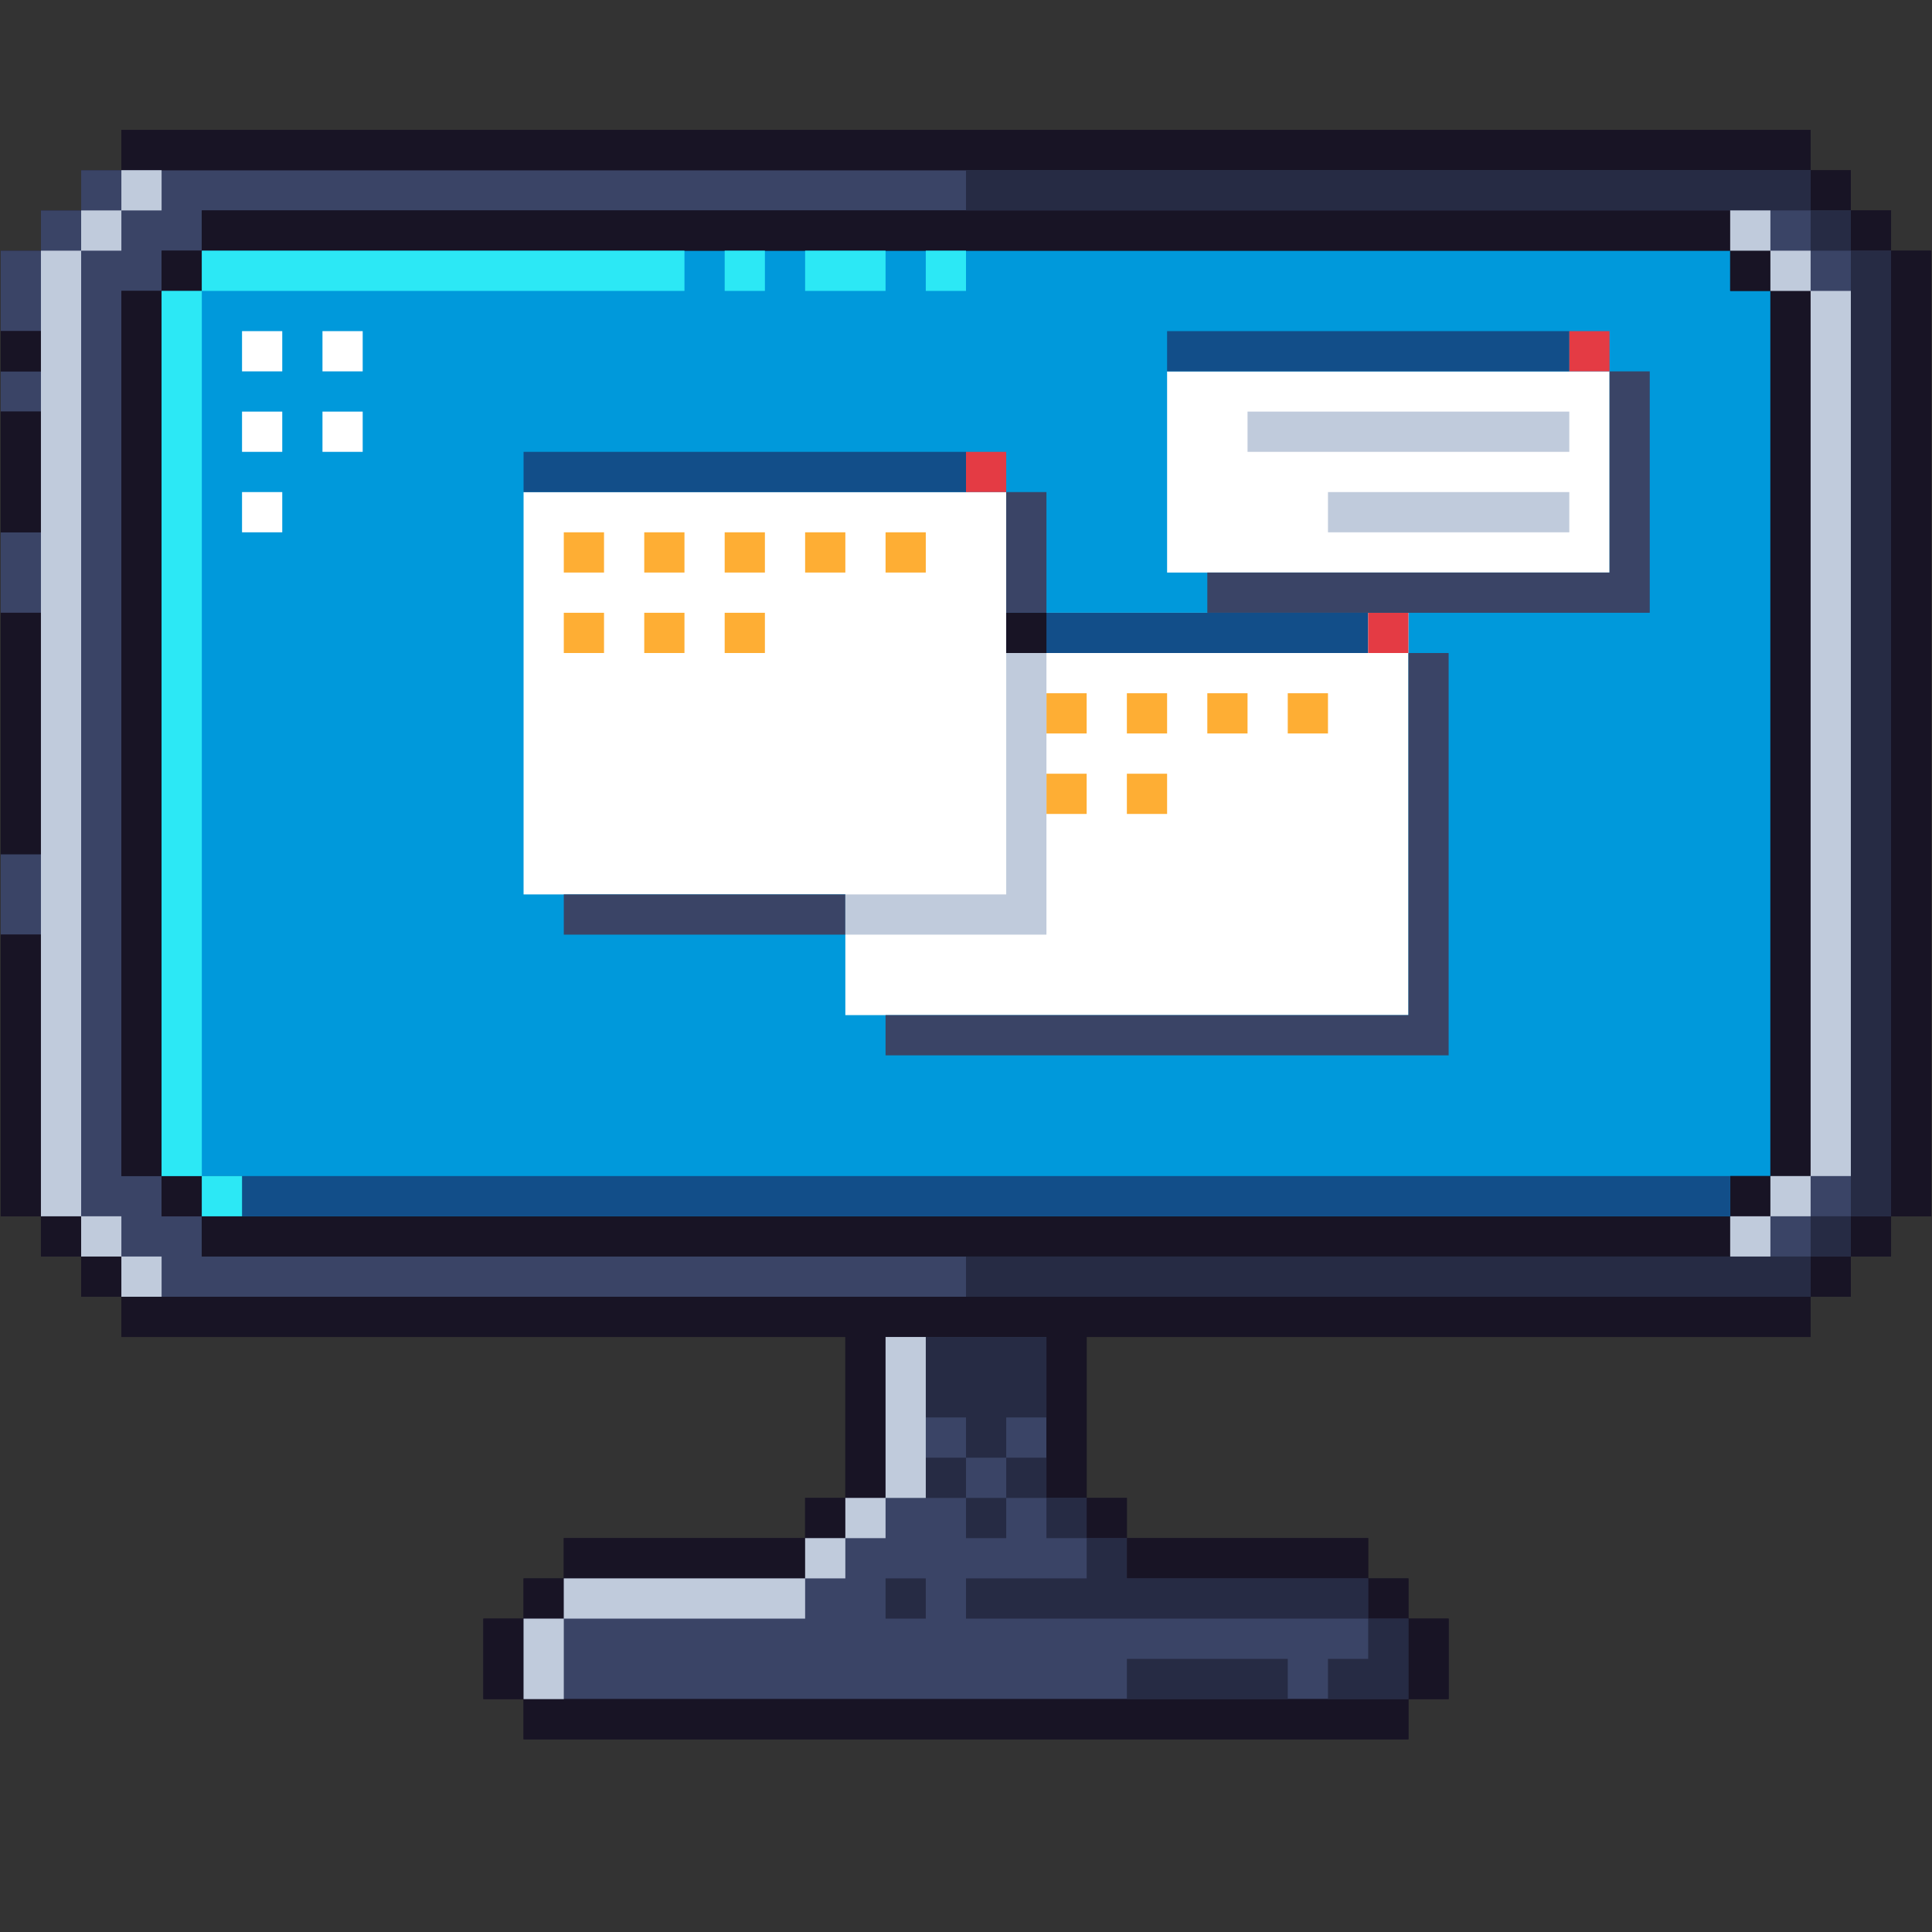 <svg xmlns="http://www.w3.org/2000/svg" width="750" viewBox="0 0 750 750" height="750" version="1.0"><rect x="0" y="0" width="750" height="750" fill="#333333" stroke="none"/><defs><clipPath id="a"><path d="M 0 50.453 L 750 50.453 L 750 675.203 L 0 675.203 Z M 0 50.453"/></clipPath><clipPath id="b"><path d="M 0 50.453 L 750 50.453 L 750 675.203 L 0 675.203 Z M 0 50.453"/></clipPath></defs><g clip-path="url(#a)"><path fill="#181425" d="M 749.723 97.312 L 749.723 472.16 L 734.109 472.16 L 734.109 487.781 L 718.496 487.781 L 718.496 503.398 L 702.883 503.398 L 702.883 519.016 L 421.84 519.016 L 421.84 581.492 L 437.453 581.492 L 437.453 597.109 L 531.133 597.109 L 531.133 612.73 L 546.75 612.73 L 546.75 628.348 L 562.363 628.348 L 562.363 659.586 L 546.75 659.586 L 546.75 675.203 L 203.25 675.203 L 203.25 659.586 L 187.637 659.586 L 187.637 628.348 L 203.25 628.348 L 203.25 612.73 L 218.863 612.73 L 218.863 597.109 L 312.547 597.109 L 312.547 581.492 L 328.16 581.492 L 328.16 519.016 L 47.117 519.016 L 47.117 503.398 L 31.504 503.398 L 31.504 487.781 L 15.891 487.781 L 15.891 472.16 L 0.277 472.16 L 0.277 97.312 L 15.891 97.312 L 15.891 81.691 L 31.504 81.691 L 31.504 66.074 L 47.117 66.074 L 47.117 50.453 L 702.883 50.453 L 702.883 66.074 L 718.496 66.074 L 718.496 81.691 L 734.109 81.691 L 734.109 97.312 Z M 749.723 97.312"/></g><path fill="#0099DB" d="M 687.27 112.93 L 687.27 456.543 L 671.656 456.543 L 671.656 472.16 L 78.344 472.16 L 78.344 456.543 L 62.73 456.543 L 62.73 112.93 L 78.344 112.93 L 78.344 97.312 L 671.656 97.312 L 671.656 112.93 Z M 687.27 112.93"/><path fill="#3A4466" d="M 718.496 97.312 L 718.496 81.691 L 702.883 81.691 L 702.883 66.074 L 31.504 66.074 L 31.504 81.691 L 15.891 81.691 L 15.891 97.312 L 0.277 97.312 L 0.277 128.547 L 15.891 128.547 L 15.891 144.168 L 0.277 144.168 L 0.277 159.785 L 15.891 159.785 L 15.891 206.641 L 0.277 206.641 L 0.277 237.879 L 15.891 237.879 L 15.891 331.594 L 0.277 331.594 L 0.277 362.828 L 15.891 362.828 L 15.891 472.16 L 31.504 472.16 L 31.504 487.781 L 47.117 487.781 L 47.117 503.398 L 702.883 503.398 L 702.883 487.781 L 718.496 487.781 L 718.496 472.16 L 734.109 472.16 L 734.109 97.312 Z M 702.883 456.543 L 687.27 456.543 L 687.27 472.16 L 671.656 472.16 L 671.656 487.781 L 78.344 487.781 L 78.344 472.16 L 62.73 472.16 L 62.73 456.543 L 47.117 456.543 L 47.117 112.93 L 62.73 112.93 L 62.73 97.312 L 78.344 97.312 L 78.344 81.691 L 671.656 81.691 L 671.656 97.312 L 687.27 97.312 L 687.27 112.93 L 702.883 112.93 Z M 531.133 612.73 L 437.453 612.73 L 437.453 597.109 L 421.84 597.109 L 421.84 581.492 L 406.227 581.492 L 406.227 519.016 L 343.773 519.016 L 343.773 581.492 L 328.16 581.492 L 328.16 597.109 L 312.547 597.109 L 312.547 612.73 L 218.863 612.73 L 218.863 628.348 L 203.25 628.348 L 203.25 659.586 L 546.75 659.586 L 546.75 628.348 L 531.133 628.348 Z M 531.133 612.73"/><g clip-path="url(#b)"><path fill="#181425" d="M 749.723 97.312 L 749.723 472.16 L 734.109 472.16 L 734.109 97.312 Z M 15.891 472.16 L 15.891 487.781 L 31.504 487.781 L 31.504 472.16 Z M 31.504 487.781 L 31.504 503.398 L 47.117 503.398 L 47.117 487.781 Z M 47.117 50.453 L 47.117 66.074 L 702.883 66.074 L 702.883 50.453 Z M 702.883 66.074 L 702.883 81.691 L 718.496 81.691 L 718.496 66.074 Z M 718.496 81.691 L 718.496 97.312 L 734.109 97.312 L 734.109 81.691 Z M 718.496 487.781 L 734.109 487.781 L 734.109 472.16 L 718.496 472.16 Z M 702.883 503.398 L 718.496 503.398 L 718.496 487.781 L 702.883 487.781 Z M 47.117 519.016 L 328.16 519.016 L 328.16 581.492 L 343.773 581.492 L 343.773 519.016 L 406.227 519.016 L 406.227 581.492 L 421.84 581.492 L 421.84 519.016 L 702.883 519.016 L 702.883 503.398 L 47.117 503.398 Z M 62.73 112.93 L 47.117 112.93 L 47.117 456.543 L 62.73 456.543 Z M 62.73 456.543 L 62.73 472.16 L 78.344 472.16 L 78.344 456.543 Z M 78.344 487.781 L 671.656 487.781 L 671.656 472.16 L 78.344 472.16 Z M 671.656 472.16 L 687.27 472.16 L 687.27 456.543 L 671.656 456.543 Z M 702.883 456.543 L 702.883 112.93 L 687.27 112.93 L 687.27 456.543 Z M 687.27 112.93 L 687.27 97.312 L 671.656 97.312 L 671.656 112.93 Z M 671.656 81.691 L 78.344 81.691 L 78.344 97.312 L 671.656 97.312 Z M 78.344 97.312 L 62.73 97.312 L 62.73 112.93 L 78.344 112.93 Z M 328.16 581.492 L 312.547 581.492 L 312.547 597.109 L 328.16 597.109 Z M 437.453 597.109 L 437.453 581.492 L 421.84 581.492 L 421.84 597.109 Z M 312.547 597.109 L 218.863 597.109 L 218.863 612.73 L 312.547 612.73 Z M 218.863 612.73 L 203.25 612.73 L 203.25 628.348 L 218.863 628.348 Z M 187.637 628.348 L 187.637 659.586 L 203.25 659.586 L 203.25 628.348 Z M 531.133 612.73 L 531.133 597.109 L 437.453 597.109 L 437.453 612.73 Z M 546.75 628.348 L 546.75 612.73 L 531.133 612.73 L 531.133 628.348 Z M 562.363 659.586 L 562.363 628.348 L 546.75 628.348 L 546.75 659.586 Z M 203.25 675.203 L 546.75 675.203 L 546.75 659.586 L 203.25 659.586 Z M 15.891 237.879 L 0.277 237.879 L 0.277 331.594 L 15.891 331.594 Z M 0.277 362.828 L 0.277 472.16 L 15.891 472.16 L 15.891 362.828 Z M 15.891 159.785 L 0.277 159.785 L 0.277 206.641 L 15.891 206.641 Z M 15.891 128.547 L 0.277 128.547 L 0.277 144.168 L 15.891 144.168 Z M 15.891 128.547"/></g><path fill="#262B44" d="M 390.613 565.875 L 375 565.875 L 375 550.254 L 359.387 550.254 L 359.387 519.016 L 406.227 519.016 L 406.227 550.254 L 390.613 550.254 Z M 437.453 612.73 L 437.453 597.109 L 421.84 597.109 L 421.84 612.73 L 375 612.73 L 375 628.348 L 531.133 628.348 L 531.133 612.73 Z M 406.227 581.492 L 406.227 597.109 L 421.84 597.109 L 421.84 581.492 Z M 531.133 643.969 L 515.52 643.969 L 515.52 659.586 L 546.75 659.586 L 546.75 628.348 L 531.133 628.348 Z M 343.773 628.348 L 359.387 628.348 L 359.387 612.73 L 343.773 612.73 Z M 375 503.398 L 702.883 503.398 L 702.883 487.781 L 375 487.781 Z M 702.883 487.781 L 718.496 487.781 L 718.496 472.16 L 702.883 472.16 Z M 718.496 97.312 L 718.496 472.16 L 734.109 472.16 L 734.109 97.312 Z M 702.883 81.691 L 702.883 97.312 L 718.496 97.312 L 718.496 81.691 Z M 375 66.074 L 375 81.691 L 702.883 81.691 L 702.883 66.074 Z M 390.613 565.875 L 390.613 581.492 L 406.227 581.492 L 406.227 565.875 Z M 375 597.109 L 390.613 597.109 L 390.613 581.492 L 375 581.492 Z M 359.387 565.875 L 359.387 581.492 L 375 581.492 L 375 565.875 Z M 437.453 659.586 L 499.906 659.586 L 499.906 643.969 L 437.453 643.969 Z M 437.453 659.586"/><path fill="#FFF" d="M 390.613 237.879 L 546.75 237.879 L 546.75 394.066 L 328.16 394.066 L 328.16 347.211 L 203.25 347.211 L 203.25 191.023 L 390.613 191.023 Z M 93.957 144.168 L 109.57 144.168 L 109.57 128.547 L 93.957 128.547 Z M 93.957 175.406 L 109.57 175.406 L 109.57 159.785 L 93.957 159.785 Z M 93.957 206.641 L 109.57 206.641 L 109.57 191.023 L 93.957 191.023 Z M 125.184 144.168 L 140.797 144.168 L 140.797 128.547 L 125.184 128.547 Z M 125.184 175.406 L 140.797 175.406 L 140.797 159.785 L 125.184 159.785 Z M 453.066 144.168 L 453.066 222.262 L 624.816 222.262 L 624.816 144.168 Z M 453.066 144.168"/><path fill="#FEAE34" d="M 515.52 284.734 L 499.906 284.734 L 499.906 269.117 L 515.52 269.117 Z M 234.48 222.262 L 218.863 222.262 L 218.863 206.641 L 234.48 206.641 Z M 250.094 206.641 L 265.707 206.641 L 265.707 222.262 L 250.094 222.262 Z M 281.32 206.641 L 296.934 206.641 L 296.934 222.262 L 281.32 222.262 Z M 312.547 206.641 L 328.16 206.641 L 328.16 222.262 L 312.547 222.262 Z M 343.773 206.641 L 359.387 206.641 L 359.387 222.262 L 343.773 222.262 Z M 234.48 237.879 L 218.863 237.879 L 218.863 253.5 L 234.48 253.5 Z M 250.094 237.879 L 265.707 237.879 L 265.707 253.5 L 250.094 253.5 Z M 281.32 237.879 L 296.934 237.879 L 296.934 253.5 L 281.32 253.5 Z M 421.84 284.734 L 406.227 284.734 L 406.227 269.117 L 421.84 269.117 Z M 453.066 284.734 L 437.453 284.734 L 437.453 269.117 L 453.066 269.117 Z M 484.293 284.734 L 468.68 284.734 L 468.68 269.117 L 484.293 269.117 Z M 406.227 315.973 L 421.84 315.973 L 421.84 300.355 L 406.227 300.355 Z M 437.453 315.973 L 453.066 315.973 L 453.066 300.355 L 437.453 300.355 Z M 437.453 315.973"/><path fill="#124E89" d="M 671.656 472.16 L 78.344 472.16 L 78.344 456.543 L 671.656 456.543 Z M 375 175.406 L 203.25 175.406 L 203.25 191.023 L 375 191.023 Z M 531.133 253.5 L 390.613 253.5 L 390.613 237.879 L 531.133 237.879 Z M 609.203 128.547 L 453.066 128.547 L 453.066 144.168 L 609.203 144.168 Z M 609.203 128.547"/><path fill="#E43B44" d="M 531.133 237.879 L 546.75 237.879 L 546.75 253.5 L 531.133 253.5 Z M 375 191.023 L 390.613 191.023 L 390.613 175.406 L 375 175.406 Z M 609.203 144.168 L 624.816 144.168 L 624.816 128.547 L 609.203 128.547 Z M 609.203 144.168"/><path fill="#3A4466" d="M 546.75 253.5 L 562.363 253.5 L 562.363 409.688 L 343.773 409.688 L 343.773 394.066 L 546.75 394.066 Z M 406.227 191.023 L 390.613 191.023 L 390.613 237.879 L 406.227 237.879 Z M 218.863 362.828 L 328.16 362.828 L 328.16 347.211 L 218.863 347.211 Z M 624.816 144.168 L 624.816 222.262 L 468.68 222.262 L 468.68 237.879 L 640.43 237.879 L 640.43 144.168 Z M 624.816 144.168"/><path fill="#2CE8F5" d="M 78.344 456.543 L 62.73 456.543 L 62.73 112.93 L 78.344 112.93 Z M 265.707 112.93 L 78.344 112.93 L 78.344 97.312 L 265.707 97.312 Z M 93.957 472.16 L 78.344 472.16 L 78.344 456.543 L 93.957 456.543 Z M 296.934 112.93 L 281.32 112.93 L 281.32 97.312 L 296.934 97.312 Z M 343.773 112.93 L 312.547 112.93 L 312.547 97.312 L 343.773 97.312 Z M 359.387 112.93 L 375 112.93 L 375 97.312 L 359.387 97.312 Z M 359.387 112.93"/><path fill="#C0CBDC" d="M 390.613 253.5 L 406.227 253.5 L 406.227 362.828 L 328.16 362.828 L 328.16 347.211 L 390.613 347.211 Z M 218.863 628.348 L 312.547 628.348 L 312.547 612.73 L 218.863 612.73 Z M 203.25 659.586 L 218.863 659.586 L 218.863 628.348 L 203.25 628.348 Z M 15.891 472.16 L 31.504 472.16 L 31.504 97.312 L 15.891 97.312 Z M 31.504 97.312 L 47.117 97.312 L 47.117 81.691 L 31.504 81.691 Z M 47.117 81.691 L 62.73 81.691 L 62.73 66.074 L 47.117 66.074 Z M 47.117 487.781 L 47.117 472.16 L 31.504 472.16 L 31.504 487.781 Z M 62.73 503.398 L 62.73 487.781 L 47.117 487.781 L 47.117 503.398 Z M 671.656 81.691 L 671.656 97.312 L 687.27 97.312 L 687.27 81.691 Z M 671.656 487.781 L 687.27 487.781 L 687.27 472.16 L 671.656 472.16 Z M 687.27 97.312 L 687.27 112.93 L 702.883 112.93 L 702.883 97.312 Z M 687.27 472.16 L 702.883 472.16 L 702.883 456.543 L 687.27 456.543 Z M 702.883 112.93 L 702.883 456.543 L 718.496 456.543 L 718.496 112.93 Z M 312.547 612.73 L 328.16 612.73 L 328.16 597.109 L 312.547 597.109 Z M 328.16 597.109 L 343.773 597.109 L 343.773 581.492 L 328.16 581.492 Z M 343.773 581.492 L 359.387 581.492 L 359.387 519.016 L 343.773 519.016 Z M 484.293 175.406 L 609.203 175.406 L 609.203 159.785 L 484.293 159.785 Z M 515.52 206.641 L 609.203 206.641 L 609.203 191.023 L 515.52 191.023 Z M 515.52 206.641"/><path fill="#181425" d="M 390.613 237.879 L 406.227 237.879 L 406.227 253.5 L 390.613 253.5 Z M 390.613 237.879"/></svg>